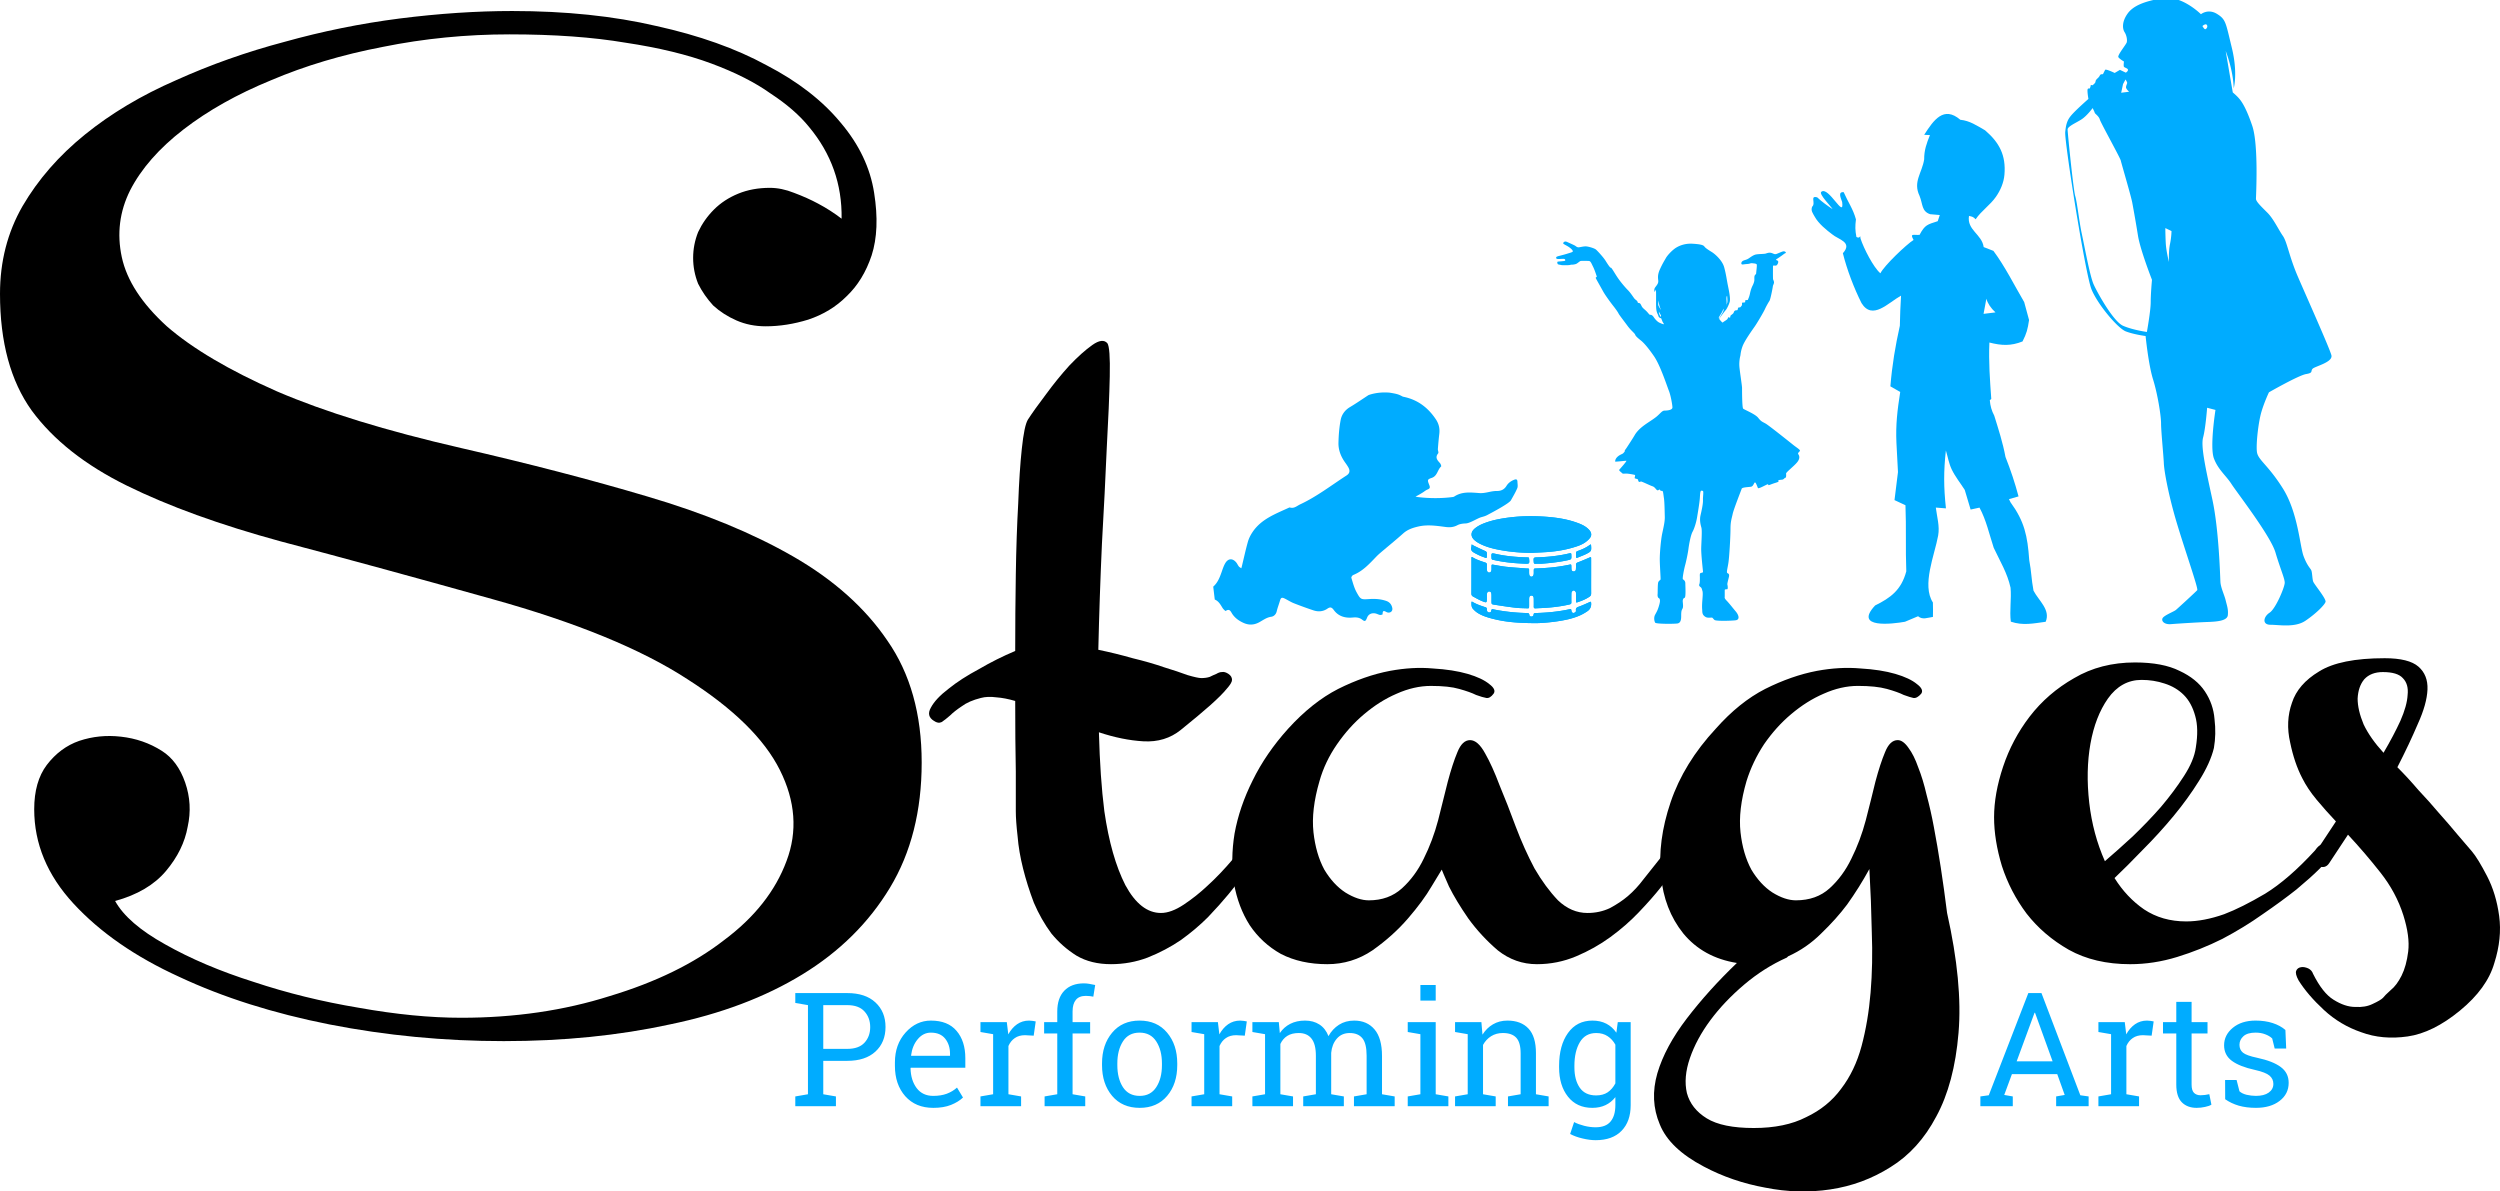 <svg xmlns="http://www.w3.org/2000/svg" width="1052.437" height="501.575" viewBox="0 0 278.457 132.708"><defs><clipPath id="a"><path d="M0 696.738h1119.892V0H0z"/></clipPath></defs><g clip-path="url(#a)" transform="matrix(.265 0 0 -.265 -11.624 154.588)"><path d="M678.92 373.071c.937 1.67 1.929 3.327 2.673 5.084.319.752.104 1.743.079 2.623-.031 1.08-.437 1.322-1.517.871-1.315-.553-2.373-1.34-3.096-2.525-.93-1.516-2.29-2.155-3.99-2.14-2.701.022-4.743-1.07-7.432-.876-3.62.264-7.223.718-10.495-1.439a1.545 1.545 0 0 0-.634-.22c-4.71-.628-10.055-.607-14.851 0-.287.037-.558.171-.838.26.307.128.628.232.917.392.678.375 1.348.766 2.008 1.172.74.454 1.415 1.06 2.207 1.366 1.06.41 1 .978.657 1.845-.824 2.082-.887 2.361 1 2.99 2.445.816 2.41 3.415 3.976 4.807.153.136-.167 1.067-.491 1.423-1.13 1.241-2.15 2.371-.735 4.116.274.34-.182 1.202-.136 1.812.156 2.126.347 4.252.598 6.37.263 2.226-.18 4.203-1.448 6.102-3.364 5.03-7.813 8.355-13.843 9.516-1.476.738-1.791 1.105-5.68 1.7-5.21.431-8.798-1.046-8.798-1.046-2.597-1.693-5.147-3.468-7.81-5.05-2.106-1.256-3.442-3.145-3.868-5.352-.616-3.18-.864-6.466-.934-9.713-.062-2.994 1.04-5.743 2.796-8.199.46-.64.915-1.292 1.309-1.974.857-1.489.648-2.606-.721-3.49-6.418-4.149-12.485-8.864-19.456-12.122-1.378-.644-2.578-1.892-4.331-1.332-.097.032-.233 0-.332-.045-5.718-2.652-11.788-4.806-15.475-10.434-.793-1.21-1.478-2.568-1.865-3.953-.941-3.357-1.68-6.77-2.501-10.16-.077-.32-.167-.64-.251-.96-.356.255-.788.451-1.052.78-.424.524-.676 1.187-1.11 1.7-1.553 1.842-3.402 1.723-4.623-.397-.67-1.16-1.084-2.48-1.534-3.755-.794-2.235-1.638-4.426-3.492-6.04l.642-5.416c1.648-.687 2.417-2.163 3.294-3.572.32-.515 1.2-1.314 1.303-1.24 1.71 1.201 2.15-.326 2.782-1.262 1.18-1.75 2.8-2.875 4.698-3.738 2.233-1.019 4.37-.93 6.5.197 1.679.89 3.159 2.095 5.183 2.376 1.028.143 1.976.97 2.279 2.27.357 1.528.946 3.001 1.383 4.513.35 1.21.754 1.46 1.915.9 1.324-.637 2.56-1.472 3.919-2.01a161.28 161.28 0 0 1 8.24-2.989c2.026-.679 4.075-.512 5.839.707 1.286.888 1.893.525 2.728-.606 1.923-2.609 4.717-3.394 7.813-3.119 1.517.134 2.832.093 4.136-.926 1.113-.868 1.422-.626 2.01.876.555 1.408 1.82 2.091 3.487 1.776.66-.123 1.27-.513 1.93-.636.359-.065 1.114.186 1.112.281-.055 2.362 1.225.956 2.07.764 1.275-.29 2.249.594 1.997 1.87-.282 1.423-1.08 2.465-2.49 2.96-2.27.795-4.62.966-6.997.814-3.667-.235-3.8-.313-5.553 2.915-1.004 1.85-1.54 3.965-2.164 6-.093.301.408 1.042.787 1.194 3.92 1.564 6.678 4.56 9.492 7.502a26.428 26.428 0 0 0 1.973 1.857c3.18 2.708 6.43 5.336 9.542 8.118 1.858 1.66 4.04 2.366 6.37 2.903 3.838.883 7.649.298 11.45-.2 1.748-.229 3.317-.122 4.904.723 1.056.561 2.236.713 3.52.763 1.867.072 4.862 2.167 6.706 2.671.757.206 1.534.42 2.224.78 2.91 1.524 9.376 4.995 10.095 6.277" fill="#00acff" fill-rule="evenodd"/><path d="M766.308 449.626c-.288.174 1.33 2.37 1.504 2.892.172.52.578 1.098.578 1.098s0-.925-.636-1.908c-.634-.982-1.156-2.255-1.446-2.082m-25.442 5.493c-.06.463 0 1.908 0 1.908s.462-2.197.634-2.659c.174-.463.522-1.33.522-1.33s-1.1 1.619-1.156 2.081m.867-4.741c-.35.52-.58 1.33-.58 1.33l-.056.693c.114-.173.519-1.04.75-1.329.232-.289.232-1.215-.114-.694m27.813 6.592c-.173 1.85.232 2.082.232 2.082s.29-2.256.057-2.949a17.602 17.602 0 0 0-.356-.965c-.096-.397-.221-.539-.221-.539s.097.225.22.539c.09.365.153.946.068 1.832m27.835-60.449c-1.977 1.567-10.04 8.023-11.42 8.807-1.38.784-1.813.771-3.101 2.409-1.287 1.639-5.852 3.394-6.32 3.863-.468.467-.468 7.724-.468 8.7 0 .975-1.015 7.256-1.13 9.168-.118 1.911.233 3.706.389 4.253.156.546.078 1.677.936 4.057.857 2.38 4.214 7.022 5.189 8.427.976 1.404 3.588 5.813 4.213 7.179.624 1.365 1.452 2.792 1.923 3.5.472.706 1.44 5.943 1.44 6.205 0 .262.446.969.472 1.492.027.524-.315 1.127-.393 1.388-.078.261-.051 5.185-.025 5.552.025.366.6.157 1.15.183.55.026 1.049.995 1.049 1.571s-.576.628-.865.786c-.288.156.446.549.996.917.549.366 1.754 1.204 2.199 1.57.445.367.68.288.839.55.156.262-.394.628-.892.628-.497 0-2.226-.837-3.063-1.125-.838-.288-1.31.261-2.225.471-.917.209-1.676-.132-2.305-.315-.628-.183-2.593-.131-3.902-.34-1.31-.209-2.617-1.335-3.405-1.807-.786-.471-1.256-.471-1.99-.785-.732-.314-1.018-.943-.863-1.362.157-.419.602-.262.916-.235.314.025.654.104 1.493.157.837.052 1.282.235 1.519.314.234.078.785 0 1.466-.079.68-.078.786-.209 1.02-.366.236-.158-.208-3.3-.208-3.692 0-.393-.21-.472-.523-.865-.314-.392-.236-1.23-.236-1.937 0-.707-.314-1.597-.76-2.488-.446-.89-.811-1.938-1.1-3.352-.288-1.414-.76-2.252-.837-2.514-.08-.261-.498-.131-.89-.209-.392-.078-.263-.471-.263-.733s-.42-.262-.942-.288c-.524-.026-.392-.157-.392-.629 0-.471.025-.444-.368-.942-.393-.499-.471-.445-.811-.445-.342 0-.498-.158-.602-.733-.105-.576-.367-.498-.604-.498-.235 0-.681-.053-.942-.524-.261-.471-.025-.576-.942-1.257-.917-.68-.577-.68-.654-1.047-.08-.368-.342-.236-.734-.131-.392.104-.105-.34-.603-.838-.497-.498-1.545-.995-1.78-1.31-.236-.314-1.597 1.519-1.597 1.519s2.476 3.408 2.765 3.639c.29.231 1.446 2.371 1.735 3.701.288 1.33-.347 4.453-.811 6.707-.462 2.256-.751 4.685-1.56 7.634-.81 2.949-3.933 5.608-5.147 6.361-1.214.751-2.717 1.677-3.18 2.37-.463.694-2.082.983-4.916 1.157-2.832.174-5.147-.578-6.881-1.618-1.734-1.042-3.758-3.297-4.336-4.338-.58-1.041-1.39-2.255-2.544-4.8-1.158-2.544-.753-3.874-.694-4.857.056-.983-.406-1.562-1.158-2.545-.752-.982-.462-1.561-.405-1.966.059-.405.348.405.522.81.172.405.114-3.354.114-5.493 0-2.14.058-3.47.579-4.569.52-1.099.348-1.041.579-1.387.23-.347.75-.521.75-.521s.175-.173.175 0c0 .174.403-.925.519-1.214.118-.289.409-.764.68-1.193.275-.429-1.286.195-2.027.585-.741.39-1.6 1.287-2.223 2.225-.624.935-1.132 1.013-1.444 1.013-.313 0-.391.079-.937.741-.546.664-.897.976-1.56 1.562-.663.585-.938.858-1.25 1.521-.311.663-.544 1.092-1.092 1.131-.546.039-.428.351-.623.702s-.78.663-1.171 1.094c-.39.428-1.64 2.457-2.77 3.588-1.131 1.132-2.965 3.277-4.253 5.15-1.288 1.872-2.653 4.408-2.926 4.292-.273-.117-1.247 1.325-2.184 2.847-.936 1.522-3.355 4.136-4.057 4.76-.703.624-3.161 1.288-4.136 1.365-.975.078-2.497-.35-3.16-.39-.663-.039-1.13.429-1.483.663-.35.234-2.534 1.21-3.511 1.64-.975.429-1.522-.313-1.522-.625s1.443-.897 2.458-1.6c1.016-.702 1.56-1.327 1.6-1.716.039-.391-1.053-.624-2.145-.975-1.095-.352-2.146-.625-3.356-.937-1.21-.312-1.638-.429-1.482-1.014.155-.585 1.717-.274 2.847-.274 1.133 0 .896-.506.937-.74.038-.235-2.653-.352-3.082-.43-.43-.078-.195-.781-.078-1.014.117-.235 1.093-.312 1.483-.429.389-.117 2.458-.078 3.122-.04.66.04.779.196 1.287.196.506 0 1.092.078 1.716.273.624.195 1.522 1.092 1.91 1.248.39.157 2.809.078 3.59.039.78-.039 1.132-1.21 1.755-2.418.625-1.21 1.445-3.785 1.562-4.058.116-.273-.546-.351-.43-.702.118-.351 2.264-4.097 3.12-5.657.86-1.561 3.123-4.643 4.293-6.125 1.17-1.483 1.95-2.653 2.185-3.161.234-.507 2.262-3.12 3.785-5.189 1.52-2.067 2.964-3.003 3.198-3.706.234-.702 1.483-1.677 2.497-2.496 1.014-.82 2.77-2.692 5.423-6.554 2.653-3.863 5.5-12.68 6.242-14.514.74-1.833 1.443-5.735 1.483-6.944.039-1.209-2.381-1.366-3.316-1.366-.938 0-1.638-1.013-3.043-2.262-1.405-1.248-3.787-2.614-5.618-3.98-1.834-1.365-3.121-2.731-3.902-4.096-.78-1.365-2.921-4.606-3.404-5.342-.483-.737-.787-.965-.762-1.295.024-.33-.253-.483-.584-.888-.33-.407-1.473-.61-2.488-1.575-1.015-.966-.89-1.727-.991-1.955-.102-.229 4.342.355 4.723.304.38-.05-2.718-3.479-2.971-3.784-.254-.303.99-1.167 1.244-1.446.254-.279.533-.178 1.575-.152 1.042.025 3.579-.483 3.784-.585.202-.102-.128-1.015-.128-1.269s.965-.33 1.27-.534c.304-.203.127-.711.432-.964.305-.255.635-.178.837.025.203.203 3.886-1.676 4.9-1.981 1.017-.304 1.423-1.27 1.958-1.625.532-.355.828.307 1.12.208.26-.089.32-.543.522-.543.203 0 .488.078.718-.125.228-.202.304-1.317.559-2.968.254-1.651.305-5.942.354-7.871.053-1.93-.532-4.317-1.091-6.983-.558-2.667-1.066-8.355-1.014-11.224.049-2.869.405-7.719.329-8.024-.077-.304-.558-.431-.913-1.066-.356-.635-.255-4.469-.332-5.13-.075-.66.05-1.447.483-1.675.433-.229.508-.61.508-1.245 0-.634-.407-2.107-.787-3.148-.381-1.041-.56-1.32-1.245-2.59-.685-1.27-.304-2.819.026-3.352.33-.533 7.135-.558 9.19-.356 2.058.203 1.678 2.768 1.754 4.19.075 1.423.278 1.499.609 2.235.33.736.025 2.508.025 2.977 0 .467.154 1.248.78 1.404.623.156.312 4.993.312 6.086 0 1.092-.703 1.483-1.015 1.716-.311.235.468 4.214.936 5.931.468 1.716 1.17 5.072 1.404 6.944.235 1.873.937 5.696 1.717 7.1.78 1.405 1.56 4.058 1.872 5.931.313 1.872 1.014 6.008 1.172 8.037.117 1.521.113 2.821.492 3.235.127.138.64-.017.756-.036.469-.078 0-2.497.079-3.901.077-1.405-.547-4.292-1.016-6.32-.47-2.03-.024-3.877.349-5.183.374-1.306-.037-6.419-.074-8.845-.037-2.425.672-8.806.746-9.477.075-.673-.225-.598-.86-.747-.632-.15-.445-.971-.445-2.015 0-1.046 0-2.239-.225-2.724-.222-.485 0-.859.524-1.232.52-.374.52-.821.78-1.642.263-.821.038-2.873-.035-3.881-.042-.57-.202-2.356-.075-3.829.097-1.127-.153-2.236 1.418-3.186.825-.498 2.127-.261 2.575-.261.448 0 .56-.486 1.194-1.008.634-.522 6.68-.373 8.769-.15 2.09.224 1.382 2.277.149 3.733-1.231 1.455-2.723 3.395-3.805 4.514-1.083 1.12-.821 1.344-.821 1.755v2.649c0 .447.56.373 1.007.41.447.039.225 1.531.112 1.942-.112.409.335 1.939.634 3.208.299 1.269-.185 1.381-.634 1.642-.448.262 0 1.68.412 4.217.409 2.537.894 11.308.894 14.405 0 3.097.523 4.366.933 6.306.41 1.941 3.546 9.852 3.769 10.524.224.67 3.06.67 3.956.858.896.186 1.119 1.381 1.53 1.754.412.373 1.119-1.866 1.344-2.314.222-.448 3.17 1.232 3.844 1.493.67.26.372 0 .522-.224.149-.224 1.006.298 2.948.895 1.94.597 1.23.56 1.23.896 0 .337.747.373 1.569.448.82.074.932.709 1.38.783.449.075.374 1.232.335 1.792-.037.559 3.434 3.172 4.74 4.851 1.306 1.679.747 2.761.412 3.247-.337.484.148.783.596 1.306.447.522-.972 1.231-2.948 2.798M971.45 572.853c-.537.804-1.875-.444-1.875-.444s.713-1.337 1.16-1.337c.443 0 1.246.982.714 1.78m-17.289-91.695c.18-3.385 1.335-7.93 1.335-7.93s-.177 4.633.447 7.576c.625 2.937.625 5.435.625 5.435l-2.584 1.246s0-2.94.177-6.327m-15.407 63.637s-1.304 1.16-1.304 1.862c0 .702.493 1.478.493 1.864 0 .387-.702 1.435-.702 1.435l-1.04-1.951-.78-3.635zm43.574-.297s1.43-1.166 2.467-2.337c1.042-1.171 2.991-3.637 5.72-11.693 2.727-8.057 1.556-29.496 1.556-30.666 0-1.17 2.21-3.25 4.81-5.85 2.598-2.594 4.677-7.144 6.495-9.743 1.82-2.598 2.598-8.575 6.37-17.28 3.766-8.706 13.25-29.887 14.03-32.873.778-2.992-7.015-4.68-7.926-5.72-.91-1.038.388-1.69-2.726-2.21-3.12-.517-15.595-7.663-15.595-7.663s-1.82-3.77-3.12-8.06c-1.299-4.284-2.338-13.378-1.95-16.887.392-3.51 4.55-5.328 10.917-15.462 6.37-10.135 7.148-24.297 8.706-28.458 1.561-4.16 2.857-5.064 3.248-5.974.393-.911.393-3.507.78-4.68.39-1.17 5.586-7.276 5.198-8.576-.39-1.3-4.028-4.937-8.448-7.924-4.414-2.99-11.043-1.69-14.68-1.69-3.637 0-2.987 3.377-.39 5.07 2.597 1.687 6.368 10.78 6.368 12.6 0 1.82-1.82 5.719-3.899 12.736-2.08 7.015-16.113 25.076-18.452 28.716-2.336 3.637-5.587 5.974-7.406 10.78-1.817 4.812.65 20.4.65 20.4l-3.509.913s-.649-8.663-1.686-12.475c-1.042-3.81 1.166-13.512 3.895-26.117 2.728-12.604 3.25-32.094 3.378-34.562.13-2.47 1.691-5.588 2.21-7.796.52-2.208 1.17-3.766.91-6.237-.263-2.466-4.94-2.73-8.576-2.86-3.638-.128-12.215-.647-15.33-.907-3.122-.261-4.422 1.687-3.25 2.859 1.17 1.169 4.547 2.466 5.327 3.117.78.649 8.444 7.668 8.966 8.317.52.65-5.067 16.5-8.578 28.194-3.506 11.694-5.325 21.832-5.458 25.076-.129 3.25-1.167 13.514-1.167 16.764s-1.429 12.345-3.377 18.579c-1.95 6.239-3.122 18.193-3.122 18.193s-4.935.65-8.313 1.946c-3.379 1.3-11.823 11.306-14.423 17.672-2.6 6.369-11.435 62.238-11.044 66.138.387 3.899 1.038 5.456 3.25 7.795 2.206 2.34 6.494 6.106 6.494 6.106s-.39 2.213-.39 3.508c0 1.3.781.783.781.783s.517.518.517 1.166c0 .65.78.263.78.263s1.3.909 1.3 1.558c0 .65.78 1.299.78 1.299s.781.65 1.04 1.3c.258.65 1.3.517 1.3.517s.65 1.3.907 1.82c.264.52 4.028-1.298 4.028-1.298l2.208 1.299 2.472-1.17s.908.52.908 1.17c0 .65-1.429.908-1.688 1.299-.262.393 0 2.208 0 2.208s-1.82 1.042-2.342 1.82c-.517.78 3.25 5.329 3.512 6.236.26.909 0 2.86-.91 4.289-.91 1.428-1.172 4.29 1.17 7.664 2.336 3.379 7.014 5.33 14.942 6.629 7.923 1.299 15.981-6.756 15.981-6.756s2.987 2.469 6.758.127c3.77-2.336 3.636-3.636 6.235-14.288 2.6-10.658.78-17.022.78-17.022s0 3.245-1.038 7.923c-1.01 4.532-2.259 7.602-2.337 7.788zM916.11 500.94c.8-2.673 1.694-10.96 2.764-15.862 1.07-4.902 3.386-17.735 4.99-21.297 1.604-3.565 8.287-15.595 12.384-17.376 4.1-1.786 9.983-2.585 9.983-2.585s1.603 8.912 1.603 12.474c0 3.566.535 9.445.535 9.445s-4.9 12.478-5.88 18.534a592.426 592.426 0 0 1-2.408 13.903c-.533 2.854-4.545 16.396-4.81 17.644-.27 1.25-8.38 15.774-8.822 17.29-.447 1.514-2.05 2.404-2.143 2.85-.086.446-.889 1.96-.889 1.96s-2.319-3.207-4.634-4.722c-2.317-1.512-5.88-2.942-5.88-4.276 0-1.338 2.403-25.31 3.207-27.982" fill="#00acff"/><path d="M706.283 350.277c0-.285.006-.572-.004-.858-.014-.517.197-.657.678-.45 1.272.547 2.593 1 3.817 1.636 1.924 1 2.008 1.251 1.857 3.351-.043.612-.133.673-.62.314-1.395-1.027-2.94-1.752-4.56-2.338-1.186-.428-1.186-.428-1.168-1.655m-44.005 3.082c-.387-1.304.461-1.939 1.394-2.443 1.074-.582 2.173-1.15 3.322-1.56 1.986-.71 1.781-1.025 1.83 1.3.012.647-.265.903-.824 1.146-1.533.665-3.03 1.406-4.537 2.131-.357.173-.689.4-1.032.601l-.153-1.175m29.476-6.96c3.648.296 7.274.665 10.85 1.442 1.795.391 1.8.373 1.725 2.181a2.897 2.897 0 0 0-.004.246c.02.513-.253.641-.703.533-.16-.039-.32-.077-.48-.113-4.209-.977-8.484-1.43-12.795-1.574-2.008-.068-1.996-.05-1.833-2.078.037-.459.175-.66.658-.647.86.026 1.721.01 2.582.01m-8.578.103c.491-.024.983-.053 1.475-.07 2.095-.079 2.116-.043 1.924 2.046-.035.395-.146.615-.572.605-.329-.008-.658.008-.985.02-4.187.138-8.345.521-12.443 1.437-1.924.428-1.909.413-1.824-1.61.022-.534.145-.86.736-.892.241-.012.48-.114.718-.165 3.616-.777 7.28-1.193 10.971-1.37m5.993-25.065c2.051-.02 5.691.237 9.31.777 3.213.477 6.39 1.126 9.378 2.432 1.118.488 2.187 1.118 3.2 1.8 1.216.82 1.726 2.025 1.58 3.515-.048.483-.156.536-.579.347-1.458-.65-2.905-1.334-4.403-1.875-.883-.32-1.623-.579-1.403-1.729.027-.147-.015-.38-.115-.464-.266-.218-.575-.5-.883-.52-.248-.019-.556.273-.77.494-.12.127-.139.385-.142.585-.007.517-.24.61-.71.504-4.663-1.044-9.4-1.468-14.167-1.619-.513-.017-.986.016-1.022-.724-.02-.455-.392-.72-.846-.75-.459-.033-.874.211-.918.648-.082.812-.575.82-1.192.833-4.564.106-9.09.577-13.57 1.472-.605.121-1.198.426-1.28-.618-.036-.426-.483-.66-.944-.606-.45.053-.742.331-.825.79-.037.2-.059.407-.054.61.013.437-.192.661-.607.793-1.877.597-3.738 1.233-5.444 2.252-.179.11-.41.172-.418-.17-.023-.99-.07-2.01.65-2.8.518-.572 1.1-1.117 1.735-1.545 1.793-1.203 3.83-1.862 5.888-2.424 5.545-1.517 11.216-1.992 18.551-2.008m-1.655 29.526c2.338.125 4.678.204 7.01.382 3.485.268 6.93.826 10.286 1.802 1.886.55 3.788 1.14 5.414 2.296.724.514 1.411 1.141 1.947 1.842.686.894.654 1.936.004 2.873-.32.463-.74.876-1.175 1.243-1.077.912-2.34 1.506-3.649 2.007-5.203 1.994-10.662 2.631-16.166 2.898-4.266.207-8.539.09-12.79-.44-3.673-.458-7.297-1.12-10.765-2.466-1.344-.522-2.618-1.173-3.754-2.074-1.97-1.565-2.025-3.553-.076-5.17a11.426 11.426 0 0 1 2.165-1.395c2.436-1.225 5.052-1.939 7.712-2.46 4.564-.896 9.18-1.307 13.837-1.338m25.13-9.778v6.657c0 .287-.009.576-.003.862.011.45-.115.561-.572.361-1.648-.722-3.3-1.443-4.983-2.075-.616-.23-.849-.526-.818-1.155.03-.613.01-1.233-.045-1.844-.046-.517-.378-.818-.905-.824-.526-.006-.858.28-.93.797-.055.405-.046.818-.058 1.23-.027.978-.028.991-.95.795-3.58-.757-7.204-1.206-10.856-1.414-.985-.056-1.97-.1-2.954-.145-1.036-.045-1.037-.042-1.05-1.127-.004-.328.011-.657-.005-.985-.04-.87-.369-1.332-.945-1.349-.585-.016-.953.45-.992 1.298-.025.533-.012 1.068-.012 1.602 0 .337-.125.548-.5.545a9.89 9.89 0 0 0-.863.025c-2.742.22-5.488.392-8.223.682-1.752.186-3.483.541-5.222.836-.982.168-.98.182-.997-.852-.005-.41.018-.823-.01-1.232-.055-.754-.437-1.192-.988-1.176-.543.013-.902.451-.94 1.222a19.34 19.34 0 0 0-.004 1.971c.033.594-.208.863-.776 1.05-1.79.587-3.592 1.16-5.215 2.163-.539.335-.5-.11-.5-.433-.003-4.93.007-9.862-.015-14.792-.002-.565.18-.977.643-1.227 1.262-.674 2.503-1.41 3.822-1.95 2.01-.82 2.034-.759 2.034 1.36 0 .41-.008.823.004 1.233.01.244.03.493.09.73.11.45.434.724.882.725.445 0 .778-.264.882-.718.063-.276.082-.569.087-.854.01-.862.001-1.726.005-2.588.007-1.158.001-1.217 1.17-1.4 2.915-.46 5.836-.91 8.768-1.263 1.626-.196 3.278-.203 4.92-.264.922-.036.933-.009.947.947.015.904 0 1.81.004 2.712.004.287.01.577.05.86.067.515.388.831.898.845.511.013.854-.284.94-.797.053-.322.055-.654.058-.98.008-.946.024-1.892-.003-2.836-.018-.58.177-.81.784-.77 1.558.106 3.121.132 4.676.25 3.236.247 6.448.663 9.614 1.405.56.131.757.347.746.894a97.105 97.105 0 0 0 .001 3.327c.007.364-.01.783.158 1.077.157.276.55.578.833.576.282-.003.648-.32.821-.597.155-.25.121-.633.126-.959.016-.986.003-1.97.012-2.957.002-.294.02-.65.458-.5 1.865.637 3.708 1.32 5.33 2.49.504.362.583.823.576 1.388-.018 2.382-.006 4.765-.006 7.148" fill="#03aeff" fill-rule="evenodd"/><path d="M712.644 341.187c0-2.383-.013-4.767.006-7.148.007-.565-.072-1.026-.577-1.39-1.621-1.17-3.464-1.851-5.33-2.49-.44-.15-.455.208-.457.502-.01.985.004 1.97-.012 2.957-.005.326.028.708-.126.959-.173.277-.54.593-.821.596-.285.003-.676-.3-.833-.575-.17-.294-.152-.713-.16-1.078a102.498 102.498 0 0 1 0-3.327c.01-.547-.186-.762-.746-.893-3.166-.742-6.378-1.158-9.613-1.405-1.556-.12-3.118-.145-4.677-.25-.606-.041-.801.189-.783.77.026.944.01 1.89.003 2.834-.003.328-.005.66-.06.982-.085.513-.427.81-.938.796-.511-.013-.831-.33-.9-.845a7.034 7.034 0 0 1-.048-.86c-.004-.903.01-1.807-.004-2.711-.015-.956-.026-.983-.947-.947-1.642.06-3.294.067-4.92.264-2.932.352-5.853.8-8.77 1.26-1.167.186-1.161.245-1.17 1.403-.003.862.007 1.725-.004 2.588a4.139 4.139 0 0 1-.087.854c-.103.454-.436.718-.881.717-.45 0-.773-.274-.882-.724a3.514 3.514 0 0 1-.09-.731c-.013-.41-.004-.822-.004-1.232 0-2.12-.025-2.181-2.034-1.36-1.32.539-2.561 1.276-3.823 1.95-.463.25-.644.662-.642 1.226.02 4.93.012 9.862.015 14.793 0 .322-.04.767.5.433 1.623-1.003 3.423-1.576 5.214-2.164.569-.187.81-.455.777-1.05a19.076 19.076 0 0 1 .004-1.971c.038-.771.397-1.208.94-1.221.55-.016.933.422.986 1.176.03.409.006.82.01 1.232.018 1.034.017 1.019.998.85 1.74-.293 3.47-.648 5.223-.834 2.734-.29 5.48-.463 8.223-.682a9.89 9.89 0 0 1 .862-.025c.376.003.5-.208.5-.545 0-.534-.013-1.07.013-1.602.039-.85.407-1.314.992-1.298.576.017.905.479.945 1.348.016.328 0 .658.004.986.014 1.085.015 1.082 1.05 1.127.985.045 1.97.089 2.955.145 3.65.208 7.274.656 10.855 1.414.922.196.923.183.95-.796.012-.411.003-.824.059-1.23.07-.517.403-.802.93-.796.526.006.858.307.905.824.054.61.074 1.23.045 1.844-.031.629.202.924.817 1.155 1.684.632 3.335 1.353 4.984 2.074.457.2.583.089.572-.36-.007-.287.002-.576.002-.862zm-25.129 9.778c-4.657.03-9.273.44-13.838 1.336-2.66.522-5.275 1.236-7.712 2.462-.763.383-1.508.849-2.165 1.395-1.948 1.617-1.893 3.604.076 5.169 1.136.902 2.41 1.552 3.754 2.074 3.469 1.345 7.093 2.008 10.766 2.465 4.25.53 8.523.649 12.79.442 5.504-.268 10.963-.904 16.166-2.9 1.308-.5 2.57-1.094 3.648-2.005.435-.367.855-.781 1.175-1.244.65-.936.683-1.978-.004-2.873-.536-.701-1.222-1.327-1.946-1.842-1.626-1.155-3.528-1.747-5.414-2.296-3.357-.976-6.802-1.534-10.286-1.801-2.332-.18-4.672-.258-7.01-.382" fill="#03aeff" fill-rule="evenodd"/><path d="M689.169 321.438c-7.335.016-13.006.491-18.551 2.008-2.058.562-4.095 1.221-5.887 2.424-.637.428-1.217.973-1.737 1.544-.72.79-.672 1.811-.648 2.8.008.343.238.28.418.171 1.705-1.019 3.566-1.655 5.443-2.252.415-.132.62-.356.608-.793a2.986 2.986 0 0 1 .053-.61c.083-.459.375-.737.825-.79.46-.054.909.18.945.606.08 1.044.675.74 1.279.618 4.48-.895 9.006-1.367 13.57-1.473.618-.013 1.11-.02 1.192-.833.045-.437.46-.68.919-.649.453.032.824.296.845.751.037.741.509.707 1.022.725 4.766.151 9.504.575 14.167 1.62.47.104.605.001.71-.505.08-.392.067-.352.142-.585.087-.267.169-.6.77-.495.562.097.694.094.892.426.029.051.125.41.106.56-.143 1.191.52 1.408 1.403 1.728 1.498.541 2.946 1.225 4.404 1.875.422.19.53.136.579-.347.145-1.49-.365-2.695-1.58-3.515-1.014-.682-2.082-1.312-3.201-1.8-2.99-1.306-6.165-1.955-9.377-2.433-3.62-.539-7.26-.797-9.311-.776m-5.993 25.064c-3.691.178-7.354.594-10.971 1.371-.24.051-.476.153-.717.165-.591.031-.714.358-.737.892-.085 2.023-.1 2.038 1.824 1.61 4.098-.916 8.256-1.299 12.444-1.438.326-.01.655-.026.984-.018.426.01.537-.21.572-.605.193-2.09.17-2.125-1.923-2.047-.493.017-.985.046-1.476.07m8.578-.104c-.86 0-1.722.018-2.582-.008-.482-.015-.621.187-.657.646-.163 2.028-.176 2.01 1.833 2.078 4.31.144 8.586.597 12.795 1.574l.479.113c.45.109.722-.019.703-.532-.003-.082 0-.164.004-.246.074-1.809.07-1.791-1.724-2.182-3.577-.777-7.203-1.146-10.851-1.443m-29.476 6.962l.153 1.174c.343-.202.675-.428 1.032-.6 1.505-.726 3.003-1.467 4.537-2.132.56-.243.836-.499.824-1.147-.049-2.324.156-2.01-1.83-1.3-1.149.41-2.248.98-3.322 1.561-.933.504-1.78 1.14-1.394 2.443m44.005-3.082c-.018 1.227-.018 1.227 1.168 1.655 1.62.586 3.165 1.311 4.56 2.338.487.36.577.298.62-.314.151-2.1.067-2.352-1.857-3.35-1.224-.637-2.545-1.09-3.817-1.638-.48-.206-.692-.066-.678.451.01.286.004.573.004.858" fill="#03aeff" fill-rule="evenodd"/><path d="M878.76 457.797l-1.183-6.366 5.013.619c-1.985 1.82-3.263 3.737-3.83 5.747m-.537 70.775c5.999-5.141 8.84-10.496 8.13-18.677-.29-3.373-1.72-6.6-3.563-9.244-2.467-3.547-6.116-5.873-8.543-9.468-1.003 1.069-1.44 1.112-2.798 1.42-.934-5.984 5.445-7.675 6.176-13.097l4.097-1.594c4.94-6.664 8.688-14.288 12.94-21.543l2.042-7.53c-.588-3.896-1.01-5.6-2.75-9.005-4.886-1.942-8.751-1.768-13.921-.45-.35-8.205.217-15.547.79-23.712l-.62-.534c.208-2.455.767-4.406 1.874-6.496 1.803-5.815 3.599-11.344 4.713-17.343 2.196-5.574 3.94-10.773 5.49-16.591l-4.021-1.156c.207-.423.413-.853.628-1.285 5.866-8.02 7.169-14.092 7.89-24.325.968-5.125.838-7.713 1.79-12.835 2.174-4.223 7.259-8.056 5.118-13.096-5.155-.695-9.553-1.684-14.641.047-.603 4.47.308 9.615-.118 14.262-1.355 6.197-4.407 11.107-7.078 16.798-1.866 5.692-3.158 11.678-5.971 16.873l-3.738-.814-2.465 8.259c-1.838 2.893-4.017 5.559-5.512 8.682-1.176 2.459-1.612 5.256-2.42 7.884-.974-8.784-.93-15.428.026-24.322l-4.255.328c.477-3.858 1.689-7.816.987-11.727-1.474-8.231-6.978-20.814-2.214-28.162.05-2.032.073-4.035.019-6.064-2.271-.306-4.36-1.341-6.253.28l-5.5-2.314c-5.187-.93-21.77-3-12.551 6.846 6.514 3.213 11.009 6.499 13.1 14.35-.361 9.286.027 18.547-.344 27.776l-4.611 2.156 1.46 11.79-.648 12.338c-.341 7.513.386 13.604 1.59 21.32l-4.128 2.364c.726 8.943 2.05 16.84 3.978 25.479.058 4.244.252 8.423.5 12.65-5.396-2.98-12.033-10.551-16.615-3.138-3.188 6.357-6.093 13.983-7.84 20.963 4.263 4.687-1.928 5.75-4.476 7.934-2.3 1.719-5.78 4.497-7.391 7.485-.732 1.359-1.687 2.429-1.06 4.11 1.7 1.476-1.084 4.828 2.142 3.957 2.086-1.964 4.143-3.4 6.48-4.967-.801 1.329-5.881 6.345-4.765 7.287 3.049 2.569 9.79-11.834 8.77-4.276-.58 1.735-1.902 4.354.647 4.13 1.794-4.144 3.94-7.006 5.152-11.438-.357-2.9-.36-4.504.195-7.39 1.95-1.082 1.408 1.73 1.73-.668 1.305-4.04 5.429-12.141 8.347-14.6 1.59 3.249 11.03 12.208 13.945 14.016-1.648 2.937-.062 1.95 2.518 2.138 2.292 4.343 3.385 4.345 7.642 5.75l.855 2.587-4.058.35c-3.635 1.239-3.001 4.134-4.448 7.715-2.843 5.919 1.047 9.586 1.945 15.318-.032 3.839 1.01 6.732 2.429 10.215l-2.424.12c3.997 6.219 8.206 12.297 15.185 6.32 3.979-.406 6.854-2.393 10.42-4.436" fill="#00acff" fill-rule="evenodd"/></g><path d="M94.372 110.612q2.017 0 3.134 1.038 1.125 1.039 1.125 2.735 0 1.714-1.125 2.744-1.117 1.03-3.134 1.03h-2.674v3.722l1.41.243v1.09h-4.526v-1.09l1.41-.243v-9.928l-1.41-.242v-1.1h1.41zm-2.674 6.214h2.674q1.281 0 1.913-.683.64-.693.64-1.74 0-1.048-.64-1.749-.632-.7-1.913-.7h-2.674zm12.248 6.57q-1.957 0-3.116-1.298-1.152-1.307-1.152-3.385v-.38q0-2 1.186-3.324 1.195-1.333 2.822-1.333 1.887 0 2.856 1.142.979 1.143.979 3.047v1.065h-6.077l-.026.043q.026 1.35.684 2.225.658.865 1.844.865.865 0 1.514-.242.658-.251 1.134-.684l.667 1.108q-.502.485-1.333.822-.822.33-1.982.33zm-.26-8.379q-.857 0-1.463.727-.606.719-.744 1.81l.017.043h4.32v-.225q0-1.004-.537-1.68-.537-.675-1.593-.675zm5.521-.069v-1.1h2.934l.165 1.36q.398-.719.978-1.125.588-.407 1.341-.407.2 0 .407.034.217.026.33.06l-.226 1.585-.97-.052q-.674 0-1.133.32-.459.312-.71.883v5.375l1.41.243v1.09h-4.526v-1.09l1.41-.243v-6.69zm7.091.165v-1.264h1.463v-1.186q0-1.497.779-2.311.788-.822 2.19-.822.294 0 .589.052.302.043.666.13l-.208 1.298q-.156-.035-.38-.06-.217-.027-.45-.027-.754 0-1.117.45-.364.442-.364 1.29v1.186h1.956v1.264h-1.956v6.768l1.411.243v1.09h-4.527v-1.09l1.411-.243v-6.768zm6.449 3.332q0-2.077 1.125-3.419 1.125-1.35 3.055-1.35 1.94 0 3.065 1.341 1.133 1.342 1.133 3.428v.19q0 2.095-1.125 3.428-1.125 1.333-3.055 1.333-1.948 0-3.073-1.333-1.125-1.341-1.125-3.428zm1.705.19q0 1.49.623 2.459.632.97 1.87.97 1.212 0 1.843-.97.632-.97.632-2.459v-.19q0-1.471-.632-2.45-.631-.978-1.86-.978-1.23 0-1.853.978-.623.979-.623 2.45zm8.266-3.687v-1.1h2.935l.164 1.36q.398-.719.978-1.125.589-.407 1.342-.407.199 0 .407.034.216.026.329.06l-.225 1.585-.97-.052q-.675 0-1.134.32-.459.312-.71.883v5.375l1.411.243v1.09h-4.527v-1.09l1.411-.243v-6.69zm6.777 7.176l1.41-.243v-6.69l-1.41-.243v-1.1h2.943l.112 1.221q.45-.666 1.16-1.03.71-.363 1.645-.363.934 0 1.6.432.676.433 1.014 1.299.441-.796 1.168-1.264.727-.467 1.697-.467 1.437 0 2.268.986.83.979.83 2.952v4.267l1.411.243v1.09h-4.535v-1.09l1.41-.243v-4.284q0-1.385-.475-1.956-.476-.58-1.411-.58-.892 0-1.437.631-.537.624-.623 1.576v4.613l1.41.243v1.09h-4.526v-1.09l1.41-.243v-4.284q0-1.316-.493-1.922-.485-.614-1.41-.614-.78 0-1.282.32t-.77.9v5.6l1.41.243v1.09h-4.526zm17.302 0l1.41-.243v-6.69l-1.41-.243v-1.1h3.116v8.033l1.411.243v1.09h-4.527zm3.116-10.673h-1.705v-1.74h1.705zm2.155 10.673l1.41-.243v-6.69l-1.41-.243v-1.1h2.934l.121 1.394q.468-.744 1.169-1.15.71-.416 1.61-.416 1.515 0 2.346.891.83.883.83 2.735v4.58l1.412.242v1.09h-4.527v-1.09l1.41-.243v-4.544q0-1.238-.493-1.757-.485-.52-1.489-.52-.735 0-1.307.356-.562.354-.9.969v5.496l1.411.243v1.09h-4.527zm11.589-3.419q0-2.26.987-3.644.987-1.385 2.726-1.385.883 0 1.55.346.666.346 1.116 1.004l.156-1.177h1.437v9.244q0 1.818-1.013 2.857-1.012 1.047-2.882 1.047-.675 0-1.463-.19-.788-.182-1.385-.502l.442-1.325q.476.251 1.125.416.65.164 1.264.164 1.142 0 1.67-.64.537-.64.537-1.827v-.891q-.459.588-1.1.891-.64.303-1.47.303-1.723 0-2.71-1.246-.987-1.247-.987-3.264zm1.705.181q0 1.411.598 2.268.597.857 1.817.857.77 0 1.29-.346.52-.355.857-.995v-4.311q-.33-.597-.857-.943-.528-.355-1.272-.355-1.22 0-1.827 1.021-.606 1.021-.606 2.623zm45.218 3.238l.936-.13 4.405-11.382h1.463l4.328 11.382.926.13v1.09h-3.618v-1.09l.952-.165-.83-2.32h-5.047l-.857 2.32.952.165v1.09h-3.61zm4.043-3.913h4l-1.957-5.41h-.052zm9.104-3.263v-1.1h2.935l.164 1.36q.398-.719.978-1.125.589-.407 1.342-.407.199 0 .407.034.216.026.329.06l-.226 1.585-.969-.052q-.675 0-1.134.32-.459.312-.71.883v5.375l1.411.243v1.09h-4.527v-1.09l1.411-.243v-6.69zm10.379-3.358v2.259h1.774v1.264h-1.774v5.686q0 .658.268.927.277.268.727.268.225 0 .502-.035.286-.043.476-.086l.234 1.168q-.242.156-.71.251-.467.104-.934.104-1.04 0-1.654-.623-.614-.632-.614-1.974v-5.686h-1.48v-1.264h1.48v-2.26zm10.536 5.202h-1.281l-.277-1.125q-.312-.295-.788-.468-.468-.182-1.065-.182-.909 0-1.35.399-.442.398-.442.96 0 .554.39.875.39.32 1.584.57 1.774.382 2.64 1.04.866.649.866 1.748 0 1.246-1.013 2.017-1.004.77-2.632.77-1.064 0-1.912-.242-.849-.251-1.515-.719l-.009-2.138h1.281l.32 1.255q.295.269.797.39.51.121 1.038.121.91 0 1.42-.363.52-.373.52-.97 0-.562-.433-.926-.425-.364-1.62-.632-1.704-.372-2.57-1.013-.865-.64-.865-1.73 0-1.143.969-1.948.978-.805 2.536-.805 1.065 0 1.913.277.848.277 1.411.77z" aria-label="PerformingArts" font-weight="300" font-size="17.727" font-family="Roboto Slab" fill="#00acff"/><path d="M93.74 24.36q.093-5.76-3.624-10.22-1.579-1.951-4.273-3.716-2.601-1.859-6.596-3.345-3.995-1.486-9.57-2.323-5.48-.929-12.913-.929-7.246 0-14.121 1.394-6.782 1.3-12.45 3.716-5.666 2.323-9.754 5.481-4.088 3.16-5.946 6.782-1.765 3.53-.93 7.433.837 3.902 5.018 7.71 4.273 3.717 12.263 7.247 7.99 3.438 20.532 6.318 11.334 2.6 20.717 5.388 9.476 2.787 16.258 6.689 6.782 3.902 10.498 9.383 3.81 5.482 3.81 13.564 0 8.083-3.53 13.936-3.531 5.853-9.756 9.662-6.224 3.809-14.771 5.574-8.548 1.858-18.488 1.858t-19.417-1.858q-9.383-1.858-16.723-5.296-7.34-3.344-11.798-8.175-4.367-4.738-4.367-10.498 0-3.066 1.394-4.924 1.486-1.951 3.623-2.694 2.23-.744 4.645-.465 2.508.279 4.552 1.58 1.765 1.114 2.602 3.53.836 2.415.278 4.924-.464 2.601-2.415 4.924-1.951 2.322-5.667 3.344 1.393 2.509 5.574 4.831 4.273 2.416 9.848 4.18 5.574 1.859 11.706 2.88 6.224 1.116 11.427 1.116 8.918 0 16.536-2.416 7.711-2.322 12.728-6.224 5.11-3.81 6.968-8.826 1.858-4.924-.743-10.127-2.601-5.202-10.312-10.126-7.711-5.017-21.74-8.919-13.285-3.716-23.505-6.41-10.219-2.787-17.187-6.225-6.967-3.437-10.59-8.361Q0 40.803 0 32.72q0-5.388 2.508-9.754 2.602-4.46 6.968-7.99 4.367-3.53 10.127-6.039 5.76-2.601 12.077-4.273 6.318-1.766 12.82-2.602 6.597-.836 12.543-.836 8.919 0 16.072 1.672 7.154 1.58 12.263 4.367 5.203 2.694 8.269 6.41 3.066 3.623 3.716 7.804.65 4.088-.279 6.968-.929 2.787-2.787 4.552-1.765 1.765-4.273 2.601-2.416.744-4.739.744-1.765 0-3.251-.65-1.487-.651-2.601-1.673-1.022-1.115-1.673-2.415-.557-1.394-.557-2.88 0-1.487.557-2.88.65-1.394 1.765-2.509 1.115-1.115 2.695-1.765 1.579-.65 3.53-.65 1.3 0 2.694.557 1.487.557 2.694 1.208 1.394.743 2.602 1.672z"/><g aria-label="tages" style="-inkscape-font-specification:'Channel, Normal';font-variant-ligatures:normal;font-variant-caps:normal;font-variant-numeric:normal;font-feature-settings:normal;text-align:start" font-weight="400" font-size="202.84" font-family="Channel"><path d="M104.02 80.29q-.872-.536-.335-1.476.536-1.006 1.945-2.08 1.409-1.14 3.422-2.213 1.945-1.14 4.025-2.013 0-4.226.067-8.52.067-4.36.268-7.915.134-3.623.403-6.105.268-2.55.67-3.22.738-1.14 2.013-2.818 1.275-1.744 2.616-3.22 1.41-1.476 2.55-2.28 1.14-.806 1.677-.202.335.47.268 3.69-.067 3.153-.335 7.983-.202 4.763-.537 10.666-.268 5.904-.403 11.807 1.946.403 3.824.94 1.946.469 3.489 1.006 1.543.47 2.616.872 1.14.335 1.543.335.537 0 .94-.134.402-.201.737-.335.336-.202.604-.202.335-.067.738.202.402.268.402.67 0 .336-.603 1.007-.537.67-1.812 1.811-1.207 1.073-3.287 2.75-1.744 1.41-4.16 1.275-2.347-.134-4.964-1.006.135 5.098.604 8.788.738 5.098 2.348 8.251 1.677 3.086 3.958 3.086 1.14 0 2.55-.939 1.408-.939 2.616-2.08 1.409-1.274 2.884-3.018l.604-.604q.269-.201.604-.268.335-.067.67.2.336.27.336.538.067.2-.067.402-.067.201-.268.403-.134.134-.201.268t-.671 1.006q-.537.805-1.543 2.013-.94 1.14-2.281 2.549-1.342 1.342-3.019 2.55-1.677 1.14-3.69 1.945-1.945.738-4.092.738-2.214 0-3.824-.94-1.61-1.006-2.817-2.482-1.14-1.543-1.946-3.421-.738-1.946-1.207-3.824-.47-1.878-.604-3.555-.201-1.745-.201-2.818v-4.428q-.067-3.421-.067-7.849-1.14-.335-2.08-.402-1.006-.134-1.744.067-1.342.335-2.147.94-.805.536-1.275 1.005-.536.47-.939.738-.402.202-.872-.134z"/><path d="M186.146 94.714q.94 0 .94.939 0 .067-.537.939-.537.872-1.543 2.214-1.006 1.274-2.482 2.817-1.41 1.476-3.153 2.75-1.745 1.275-3.824 2.147-2.08.873-4.36.873-2.416 0-4.361-1.543-1.879-1.61-3.287-3.556-1.342-1.945-2.147-3.555-.738-1.678-.805-1.879-.134.201-1.14 1.879-.94 1.61-2.617 3.555-1.677 1.946-3.958 3.556-2.28 1.543-5.031 1.543-2.952 0-5.166-1.14-2.147-1.208-3.488-3.22-1.275-2.013-1.744-4.63-.403-2.683.067-5.568.536-2.952 2.012-5.903 1.476-3.02 3.958-5.77 2.684-2.951 5.568-4.427 2.952-1.476 5.77-2.013 2.549-.47 4.763-.268 2.28.134 3.89.604 1.61.47 2.416 1.14.805.604.47 1.073-.403.537-.806.47-.402-.067-1.14-.335-.671-.336-1.879-.671-1.14-.336-3.153-.336-1.878 0-3.824.872-1.878.805-3.622 2.281-1.677 1.41-3.019 3.355t-1.945 4.092q-.94 3.22-.671 5.702.268 2.415 1.207 4.16 1.007 1.676 2.348 2.548 1.409.873 2.617.873 2.213 0 3.69-1.342 1.475-1.342 2.414-3.287 1.007-2.013 1.61-4.294.604-2.348 1.074-4.293.536-2.013 1.073-3.287.537-1.342 1.409-1.342t1.677 1.476q.805 1.409 1.61 3.555.872 2.08 1.811 4.63.94 2.481 2.08 4.628 1.208 2.08 2.616 3.556 1.476 1.408 3.287 1.408 1.342 0 2.483-.536 1.14-.604 2.012-1.342.94-.805 1.744-1.878l2.08-2.617q.268-.603 1.006-.603z"/><path d="M216.872 101.69q1.745 7.782 1.275 13.35-.47 5.635-2.482 9.325-1.946 3.69-5.099 5.635-3.086 1.946-6.708 2.482-3.556.537-7.245-.2-3.69-.672-6.843-2.349-3.824-2.012-4.897-4.696-1.14-2.683-.269-5.702.873-2.952 3.288-6.105 2.415-3.153 5.568-6.172-3.757-.603-5.97-3.287-2.148-2.683-2.483-6.44-.403-3.824 1.073-8.184 1.476-4.36 5.032-8.185 2.616-2.951 5.5-4.427 2.952-1.476 5.77-2.013 2.55-.47 4.83-.268 2.281.134 3.891.604 1.61.47 2.415 1.14.805.604.47 1.073-.47.537-.872.47-.336-.067-1.074-.335-.67-.336-1.878-.671-1.208-.336-3.22-.336-1.879 0-3.824.872-1.878.805-3.623 2.281-1.677 1.41-3.019 3.355-1.274 1.945-1.945 4.092-.94 3.22-.67 5.702.267 2.415 1.207 4.16 1.006 1.676 2.348 2.548 1.408.873 2.616.873 2.28 0 3.757-1.342 1.476-1.342 2.415-3.287 1.006-2.013 1.61-4.294.604-2.348 1.073-4.293.537-2.013 1.074-3.287.536-1.342 1.408-1.342.604 0 1.208.872.604.805 1.073 2.147.537 1.341.94 3.086.469 1.744.804 3.555.805 4.227 1.476 9.593zm-8.654-4.897q-1.14 2.08-2.482 3.958-1.207 1.61-2.884 3.22-1.61 1.61-3.69 2.55l-.134.134q-2.55 1.14-4.763 3.018-2.214 1.879-3.757 3.959-1.543 2.08-2.281 4.226-.738 2.147-.335 3.89.47 1.745 2.213 2.818 1.745 1.074 5.233 1.074 3.488 0 5.836-1.208 2.415-1.14 3.891-3.153 1.543-2.012 2.281-4.763.738-2.75 1.007-5.97.268-3.22.134-6.709-.067-3.488-.269-7.044zm38.374-13.483q-.403 1.676-1.677 3.689-1.208 1.945-2.818 3.89-1.61 1.946-3.421 3.757-1.744 1.812-3.153 3.153 1.342 2.147 3.287 3.489 2.013 1.342 4.696 1.342 1.945 0 4.226-.805 1.946-.738 4.562-2.281 2.616-1.61 5.568-4.83.403-.604.805-.671.403-.067.604.2.268.27.335.672t-.134.67q-.134.202-1.14 1.208-.94.94-2.55 2.281-1.61 1.275-3.756 2.75-2.08 1.476-4.495 2.751-2.415 1.208-5.031 2.013-2.617.805-5.233.805-3.958 0-6.843-1.61-2.817-1.61-4.696-4.026-1.81-2.415-2.75-5.3-.872-2.884-.872-5.433 0-2.616 1.006-5.635 1.006-3.02 2.952-5.568 2.012-2.617 4.964-4.294 2.952-1.744 6.776-1.744 3.086 0 4.964.94 1.878.871 2.818 2.28.939 1.409 1.073 3.086.201 1.677-.067 3.22zm-8.05-7.582q-2.281 0-3.757 2.08-1.409 2.013-1.946 5.031-.536 3.02-.134 6.575.403 3.488 1.744 6.507 1.41-1.207 3.086-2.75 1.678-1.61 3.153-3.288 1.476-1.744 2.55-3.42 1.14-1.745 1.341-3.221.336-2.08-.067-3.488-.402-1.476-1.274-2.348-.872-.873-2.147-1.275-1.208-.403-2.55-.403z"/><path d="M275.345 94.848q.671.805 1.678 2.75 1.006 1.946 1.341 4.428.336 2.482-.536 5.232-.805 2.818-3.824 5.3-3.02 2.482-5.837 2.885-2.817.402-5.165-.47-2.348-.805-4.16-2.482-1.81-1.677-2.817-3.287-.403-.738-.268-1.073.134-.336.536-.403.336-.067.805.134.403.201.537.604 1.073 2.147 2.28 2.885 1.275.805 2.416.805 1.14.067 1.945-.336.872-.402 1.14-.67.202-.269.873-.873.67-.536 1.207-1.61.537-1.073.738-2.683.202-1.677-.536-4.025-.805-2.55-2.55-4.763-1.744-2.214-3.622-4.227l-2.08 3.153q-.47.738-1.341.269-.738-.604-.269-1.342l2.348-3.556q-1.14-1.207-2.147-2.415-1.006-1.207-1.61-2.415-.872-1.677-1.341-3.958-.537-2.348.2-4.427.672-2.08 3.02-3.489 2.348-1.476 7.312-1.476 2.683 0 3.757.94 1.073.939 1.006 2.549-.067 1.61-1.073 3.824-.94 2.213-2.281 4.83 1.207 1.207 2.348 2.549 1.207 1.275 2.28 2.55 1.141 1.274 2.08 2.414.94 1.074 1.61 1.879zm-9.928-19.992q-1.342 0-2.08.805-.67.805-.738 2.147 0 1.275.671 2.885.738 1.543 2.214 3.153 1.14-1.946 1.878-3.556.738-1.677.805-2.884.134-1.208-.536-1.879-.604-.67-2.214-.67z"/></g></svg>